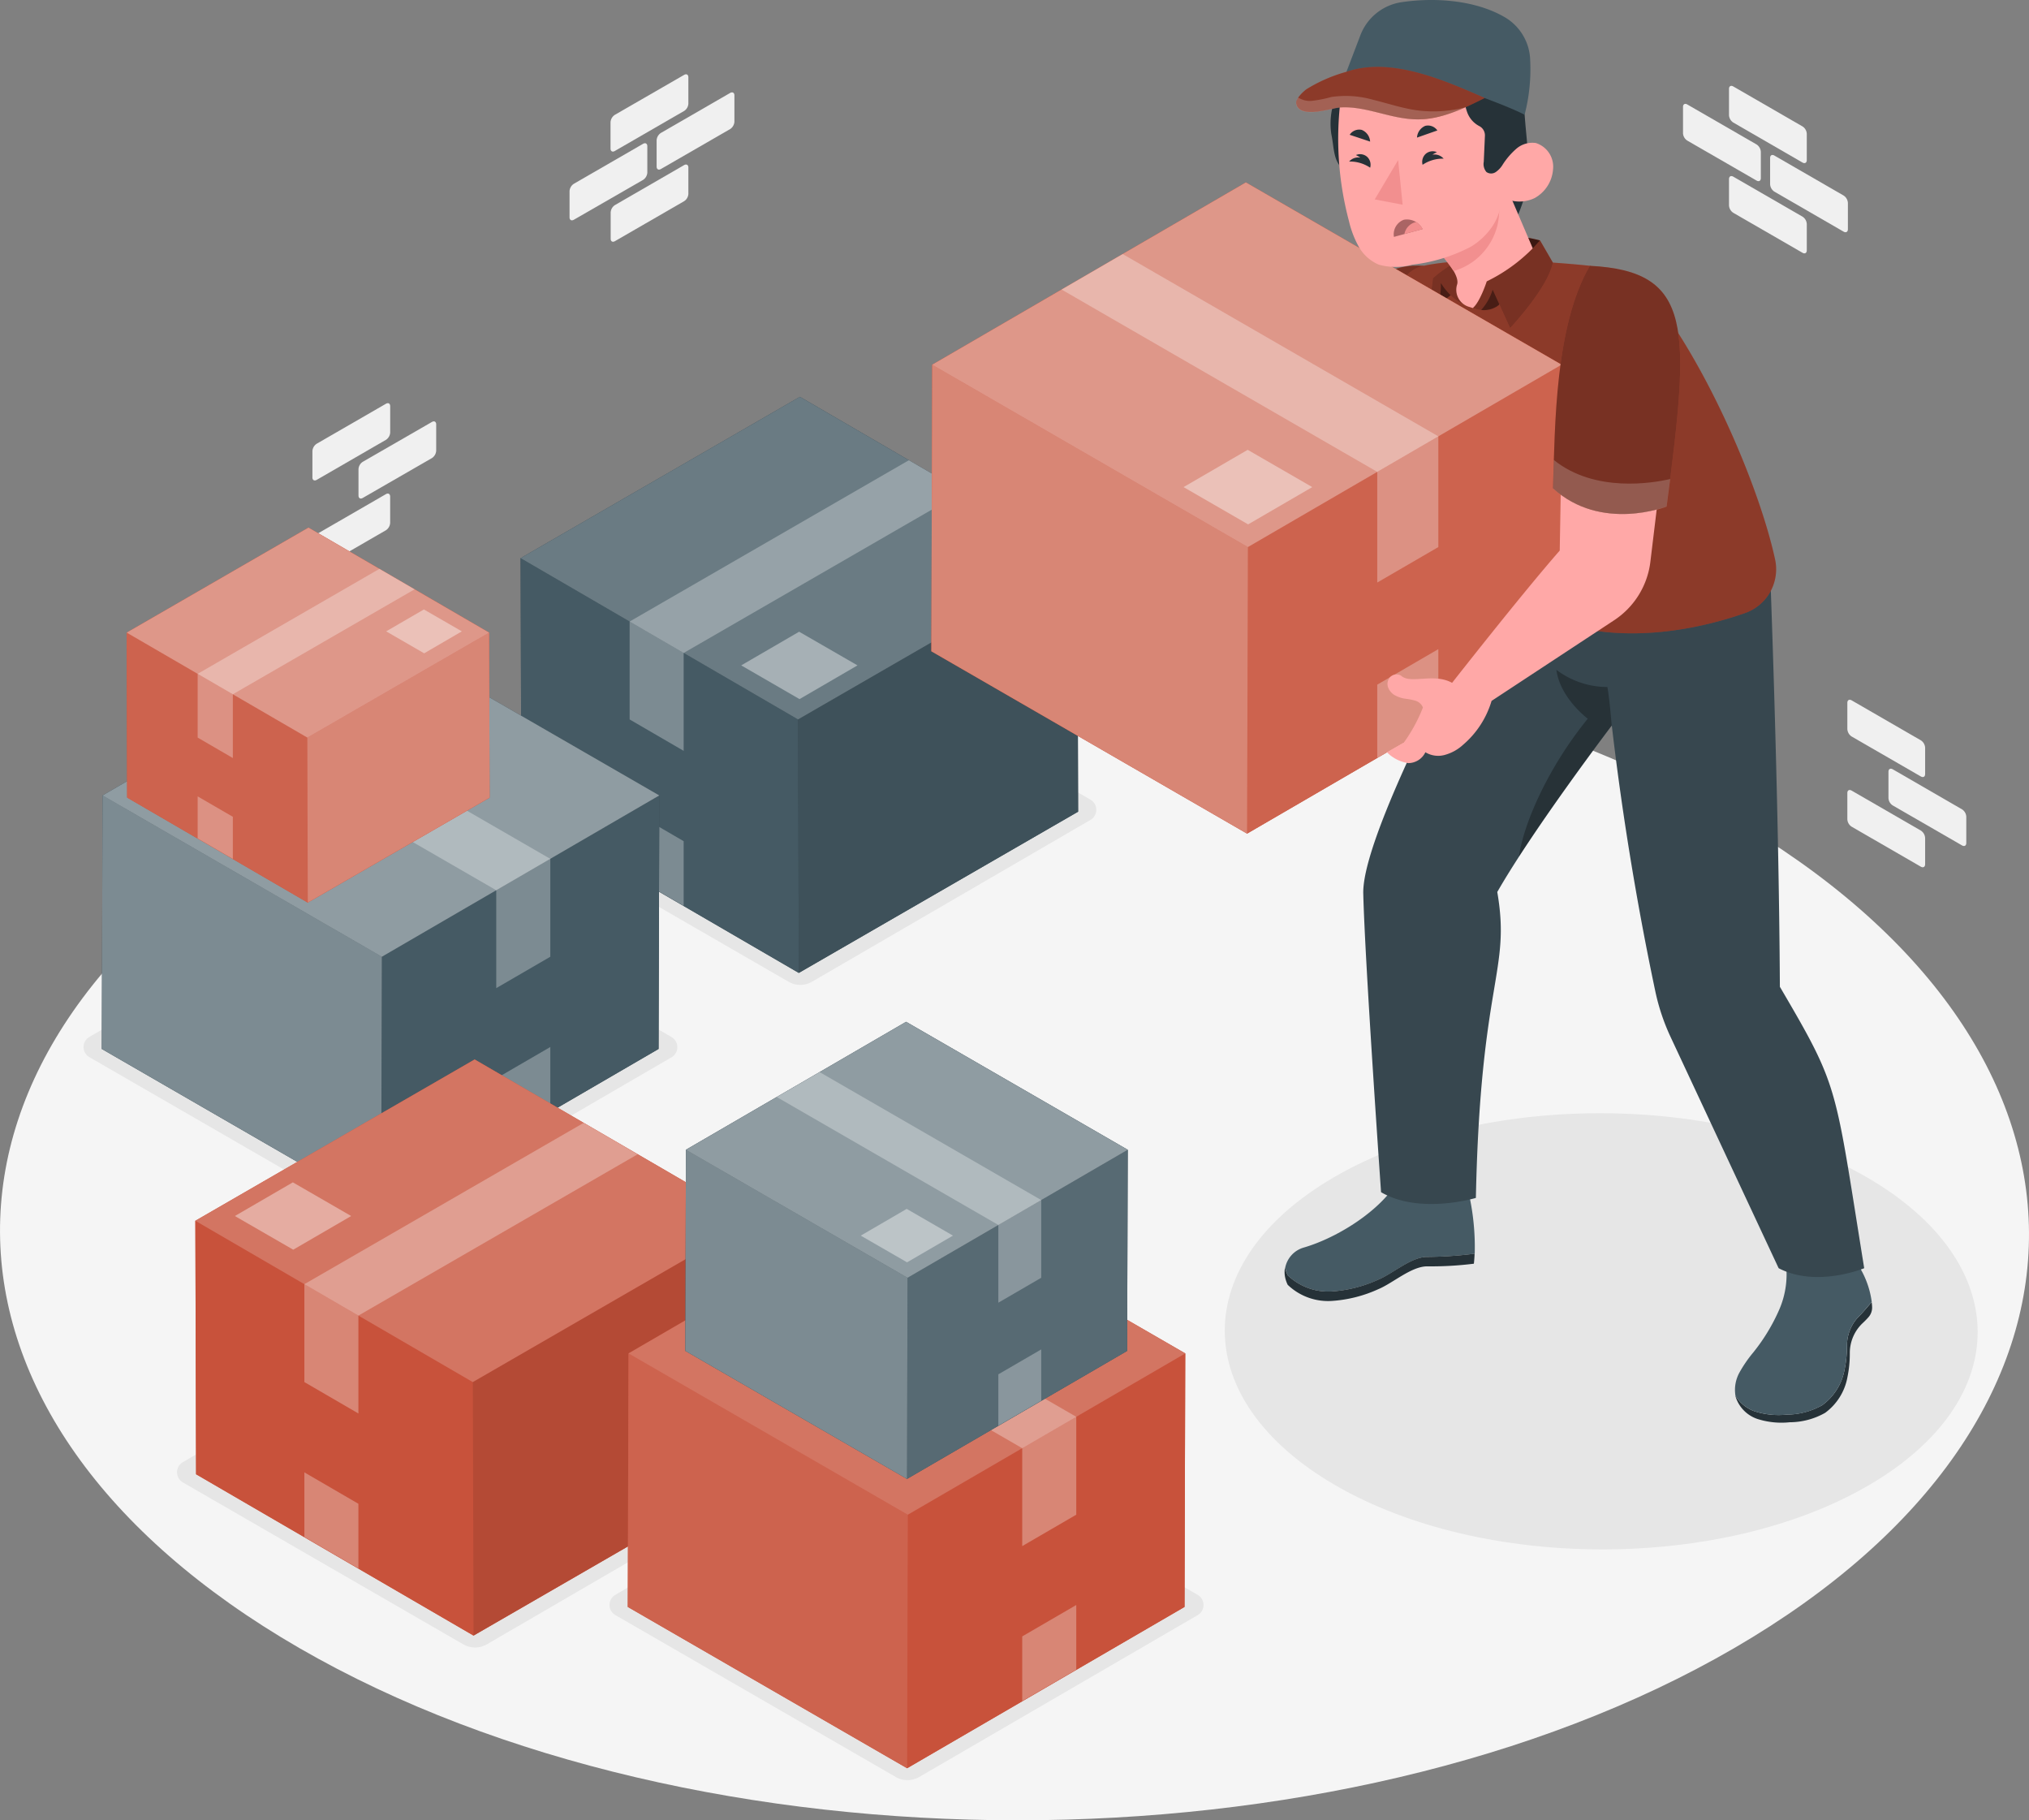 <svg xmlns="http://www.w3.org/2000/svg" width="242.806" height="217.783" viewBox="0 0 242.806 217.783">
  <rect x="0" y="0" width="242.806" height="217.783" fill="#808080" stroke="none"/>
  <g id="Heavy_box-amico" data-name="Heavy box-amico" transform="translate(-12.892 -53.647)">
    <g id="freepik--Floor--inject-45" transform="translate(12.892 130.787)">
      <path id="Path_29304" data-name="Path 29304" d="M219.854,224.908c-47.565-27.464-124.417-27.464-171.68,0s-47,71.983.553,99.447,124.417,27.464,171.69,0S267.414,252.367,219.854,224.908Z" transform="translate(-12.892 -204.31)" fill="#f5f5f5"/>
    </g>
    <g id="freepik--Bricks--inject-45" transform="translate(50.273 62.537)">
      <path id="Path_29305" data-name="Path 29305" d="M94.7,147.932c.282-.164.512-.036.512.292v3.144a1.121,1.121,0,0,1-.512.881l-8.284,4.787c-.282.159-.512.031-.512-.292V153.6a1.131,1.131,0,0,1,.512-.886Z" transform="translate(-85.9 -108.513)" fill="#f0f0f0"/>
      <path id="Path_29306" data-name="Path 29306" d="M94.706,169.053c.282-.164.512-.031.512.292v3.144a1.131,1.131,0,0,1-.512.886l-8.274,4.782c-.282.164-.512.036-.512-.292v-3.144a1.132,1.132,0,0,1,.512-.886Z" transform="translate(-85.91 -118.821)" fill="#f0f0f0"/>
      <path id="Path_29307" data-name="Path 29307" d="M105.466,152.183c.282-.164.512-.031.512.292v3.144a1.132,1.132,0,0,1-.512.886l-8.274,4.767c-.282.164-.512.036-.512-.292v-3.144a1.111,1.111,0,0,1,.512-.886Z" transform="translate(-91.161 -110.588)" fill="#f0f0f0"/>
      <path id="Path_29308" data-name="Path 29308" d="M164.391,71.082c.282-.164.512-.036.512.292v3.144a1.1,1.1,0,0,1-.512.881L156.1,80.186c-.282.164-.512.031-.512-.292V76.75a1.131,1.131,0,0,1,.512-.886Z" transform="translate(-119.908 -71.011)" fill="#f0f0f0"/>
      <path id="Path_29309" data-name="Path 29309" d="M164.406,92.165c.282-.159.512-.031.512.292V95.6a1.111,1.111,0,0,1-.512.886l-8.274,4.777c-.282.164-.512.036-.512-.292V97.828a1.121,1.121,0,0,1,.512-.881Z" transform="translate(-119.923 -81.301)" fill="#f0f0f0"/>
      <path id="Path_29310" data-name="Path 29310" d="M154.8,87.192c.282-.164.512-.036.512.292v3.144a1.121,1.121,0,0,1-.512.881l-8.284,4.767c-.282.159-.512.031-.512-.292V92.86a1.126,1.126,0,0,1,.512-.886Z" transform="translate(-115.229 -78.873)" fill="#f0f0f0"/>
      <path id="Path_29311" data-name="Path 29311" d="M175.156,75.3c.282-.159.512-.031.512.292v3.144a1.132,1.132,0,0,1-.512.886L166.872,84.4c-.282.164-.512.036-.512-.292V80.963a1.121,1.121,0,0,1,.512-.881Z" transform="translate(-125.164 -73.068)" fill="#f0f0f0"/>
      <path id="Path_29312" data-name="Path 29312" d="M417.512,73.782c-.282-.164-.512-.036-.512.292v3.144a1.121,1.121,0,0,0,.512.881l8.284,4.787c.282.159.512.031.512-.3V79.45a1.111,1.111,0,0,0-.512-.886Z" transform="translate(-247.475 -72.329)" fill="#f0f0f0"/>
      <path id="Path_29313" data-name="Path 29313" d="M417.512,94.863c-.282-.164-.512-.031-.512.292V98.3a1.132,1.132,0,0,0,.512.886l8.284,4.782c.282.164.512.031.512-.292v-3.144a1.111,1.111,0,0,0-.512-.886Z" transform="translate(-247.475 -82.616)" fill="#f0f0f0"/>
      <path id="Path_29314" data-name="Path 29314" d="M427.122,89.932c-.282-.164-.512-.036-.512.292v3.144a1.121,1.121,0,0,0,.512.881l8.284,4.787c.282.159.512.031.512-.3V95.6a1.132,1.132,0,0,0-.512-.886Z" transform="translate(-252.165 -80.21)" fill="#f0f0f0"/>
      <path id="Path_29315" data-name="Path 29315" d="M406.762,77.993c-.282-.164-.512-.031-.512.292v3.144a1.111,1.111,0,0,0,.512.886l8.289,4.782c.282.164.512.031.512-.292V83.661a1.131,1.131,0,0,0-.512-.886Z" transform="translate(-242.229 -74.384)" fill="#f0f0f0"/>
      <path id="Path_29316" data-name="Path 29316" d="M445.172,217.235c-.282-.159-.512-.031-.512.3v3.139a1.132,1.132,0,0,0,.512.886l8.284,4.782c.282.164.512.036.512-.292V222.9a1.121,1.121,0,0,0-.512-.881Z" transform="translate(-260.973 -142.335)" fill="#f0f0f0"/>
      <path id="Path_29317" data-name="Path 29317" d="M445.172,238.322c-.282-.164-.512-.036-.512.292v3.144a1.121,1.121,0,0,0,.512.881l8.284,4.787c.282.159.512.031.512-.3V243.99a1.132,1.132,0,0,0-.512-.886Z" transform="translate(-260.973 -152.623)" fill="#f0f0f0"/>
      <path id="Path_29318" data-name="Path 29318" d="M454.782,233.345c-.282-.159-.512-.031-.512.3v3.139a1.111,1.111,0,0,0,.512.886l8.289,4.782c.282.164.512.036.512-.292v-3.144a1.121,1.121,0,0,0-.512-.881Z" transform="translate(-265.663 -150.196)" fill="#f0f0f0"/>
    </g>
    <g id="freepik--Shadows--inject-45" transform="translate(22.893 129.564)">
      <path id="Path_29319" data-name="Path 29319" d="M200.677,221.674,167.125,202.3a2.8,2.8,0,0,0-2.811,0l-33.321,19.364a1.4,1.4,0,0,0,0,2.422l33.552,19.374a2.8,2.8,0,0,0,2.811,0L200.677,224.1a1.4,1.4,0,0,0,0-2.422Z" transform="translate(-80.185 -201.921)" fill="#e6e6e6"/>
      <path id="Path_29320" data-name="Path 29320" d="M102.808,277.174,69.251,257.8a2.8,2.8,0,0,0-2.811,0L33.124,277.143a1.4,1.4,0,0,0,0,2.427l33.552,19.369a2.811,2.811,0,0,0,2.811,0L102.8,279.575a1.4,1.4,0,0,0,.005-2.4Z" transform="translate(-32.425 -229.005)" fill="#e6e6e6"/>
      <path id="Path_29321" data-name="Path 29321" d="M124.658,376.514,91.106,357.14a2.8,2.8,0,0,0-2.811,0L54.974,376.5a1.4,1.4,0,0,0,0,2.427L88.531,398.3a2.8,2.8,0,0,0,2.811,0l33.316-19.364a1.4,1.4,0,0,0,0-2.427Z" transform="translate(-43.088 -277.483)" fill="#e6e6e6"/>
      <path id="Path_29322" data-name="Path 29322" d="M225.738,407.505l-33.557-19.374a2.8,2.8,0,0,0-2.806,0l-33.321,19.364a1.4,1.4,0,0,0,0,2.427l33.552,19.369a2.8,2.8,0,0,0,2.811,0l33.321-19.364a1.4,1.4,0,0,0,0-2.422Z" transform="translate(-92.414 -292.607)" fill="#e6e6e6"/>
      <path id="Path_29323" data-name="Path 29323" d="M375.95,321.423c-17.649-10.194-46.173-10.194-63.709,0s-17.444,26.711.2,36.9,46.178,10.189,63.714,0S393.6,331.612,375.95,321.423Z" transform="translate(-162.585 -256.507)" fill="#e6e6e6"/>
    </g>
    <g id="freepik--Boxes--inject-45" transform="translate(25.077 101.127)">
      <path id="Path_29324" data-name="Path 29324" d="M201.2,165.677l-17.009-9.887-3.154-1.828h0l-13.046-7.583-33.419,19.3.087,30.331,33.2,19.292,33.424-19.292Z" transform="translate(-84.455 -146.38)" fill="#37474f"/>
      <path id="Path_29325" data-name="Path 29325" d="M134.57,165.677l33.419-19.3,33.209,19.3-33.424,19.3Z" transform="translate(-84.455 -146.38)" fill="#455a64"/>
      <path id="Path_29326" data-name="Path 29326" d="M167.774,203.367l.087,30.326-33.2-19.292-.087-30.331Z" transform="translate(-84.455 -164.773)" fill="#455a64"/>
      <path id="Path_29327" data-name="Path 29327" d="M232.844,184.07l.087,30.331-33.424,19.292-.087-30.326Z" transform="translate(-116.102 -164.773)" fill="#455a64"/>
      <path id="Path_29328" data-name="Path 29328" d="M134.57,165.677l33.419-19.3,33.209,19.3-33.424,19.3Z" transform="translate(-84.455 -146.38)" fill="#fff" opacity="0.2"/>
      <path id="Path_29329" data-name="Path 29329" d="M232.844,184.07l.087,30.331-33.424,19.292-.087-30.326Z" transform="translate(-116.102 -164.773)" opacity="0.1"/>
      <path id="Path_29330" data-name="Path 29330" d="M193.469,161.19l6.467,3.758-33.419,19.3-6.467-3.758Z" transform="translate(-96.889 -153.607)" fill="#fff" opacity="0.3"/>
      <path id="Path_29331" data-name="Path 29331" d="M160.05,210.595l6.467,3.758V202.638l-6.467-3.758Z" transform="translate(-96.889 -172)" fill="#fff" opacity="0.3"/>
      <path id="Path_29332" data-name="Path 29332" d="M160.05,250.6l6.467,3.758v-7.736l-6.467-3.758Z" transform="translate(-96.889 -193.462)" fill="#fff" opacity="0.3"/>
      <path id="Path_29333" data-name="Path 29333" d="M200.046,205.289l-6.984-4.029-6.933,4.029,6.979,4.035Z" transform="translate(-109.616 -173.161)" fill="#fff" opacity="0.4"/>
      <path id="Path_29334" data-name="Path 29334" d="M69.981,201.84l-13.046,7.578h0l-1.418.824-18.739,10.89-.087,30.331,33.424,19.3,33.2-19.3.087-30.331Z" transform="translate(-36.69 -173.444)" fill="#37474f"/>
      <path id="Path_29335" data-name="Path 29335" d="M103.487,221.132,70.063,201.84l-33.2,19.292,33.424,19.3Z" transform="translate(-36.773 -173.444)" fill="#455a64"/>
      <path id="Path_29336" data-name="Path 29336" d="M102.057,258.817l-.087,30.331,33.2-19.3.087-30.331Z" transform="translate(-68.546 -191.832)" fill="#455a64"/>
      <path id="Path_29337" data-name="Path 29337" d="M36.777,239.52l-.087,30.331,33.424,19.3.087-30.331Z" transform="translate(-36.69 -191.832)" fill="#455a64"/>
      <path id="Path_29338" data-name="Path 29338" d="M103.487,221.132,70.063,201.84l-33.2,19.292,33.424,19.3Z" transform="translate(-36.773 -173.444)" fill="#fff" opacity="0.4"/>
      <path id="Path_29339" data-name="Path 29339" d="M36.777,239.52l-.087,30.331,33.424,19.3.087-30.331Z" transform="translate(-36.69 -191.832)" fill="#fff" opacity="0.3"/>
      <path id="Path_29340" data-name="Path 29340" d="M70.067,216.64,63.6,220.4l33.424,19.3,6.467-3.758Z" transform="translate(-49.822 -180.667)" fill="#fff" opacity="0.3"/>
      <path id="Path_29341" data-name="Path 29341" d="M135.347,266.045,128.88,269.8V258.088l6.467-3.758Z" transform="translate(-81.678 -199.059)" fill="#fff" opacity="0.3"/>
      <path id="Path_29342" data-name="Path 29342" d="M135.347,306.046,128.88,309.8v-7.736l6.467-3.758Z" transform="translate(-81.678 -220.521)" fill="#fff" opacity="0.3"/>
      <path id="Path_29343" data-name="Path 29343" d="M85.872,189.495l-10.04-5.837-3.082-1.792h0l-8.494-4.936L42.5,189.495l.056,19.738L64.173,221.8l21.755-12.559Z" transform="translate(-39.525 -161.288)" fill="#c8523b"/>
      <path id="Path_29344" data-name="Path 29344" d="M42.5,189.495,64.255,176.93l21.617,12.565L64.117,202.054Z" transform="translate(-39.525 -161.288)" fill="#c8523b"/>
      <path id="Path_29345" data-name="Path 29345" d="M64.117,214.029l.056,19.743L42.556,221.208,42.5,201.47Z" transform="translate(-39.525 -173.264)" fill="#c8523b"/>
      <path id="Path_29346" data-name="Path 29346" d="M106.475,201.47l.056,19.743L84.776,233.772l-.056-19.743Z" transform="translate(-60.128 -173.264)" fill="#c8523b"/>
      <path id="Path_29347" data-name="Path 29347" d="M42.5,189.495,64.255,176.93l21.617,12.565L64.117,202.054Z" transform="translate(-39.525 -161.288)" fill="#fff" opacity="0.4"/>
      <path id="Path_29348" data-name="Path 29348" d="M64.117,214.029l.056,19.743L42.556,221.208,42.5,201.47Z" transform="translate(-39.525 -173.264)" fill="#fff" opacity="0.1"/>
      <path id="Path_29349" data-name="Path 29349" d="M106.475,201.47l.056,19.743L84.776,233.772l-.056-19.743Z" transform="translate(-60.128 -173.264)" fill="#fff" opacity="0.3"/>
      <path id="Path_29350" data-name="Path 29350" d="M80.845,186.57l4.209,2.447L63.3,201.577l-4.209-2.447Z" transform="translate(-47.621 -165.993)" fill="#fff" opacity="0.3"/>
      <path id="Path_29351" data-name="Path 29351" d="M59.09,218.729l4.209,2.447v-7.629L59.09,211.1Z" transform="translate(-47.621 -177.963)" fill="#fff" opacity="0.3"/>
      <path id="Path_29352" data-name="Path 29352" d="M59.09,244.773,63.3,247.22v-5.038L59.09,239.74Z" transform="translate(-47.621 -191.939)" fill="#fff" opacity="0.3"/>
      <path id="Path_29353" data-name="Path 29353" d="M112.2,198.681l-4.541-2.621-4.516,2.621,4.547,2.627Z" transform="translate(-69.117 -170.624)" fill="#fff" opacity="0.4"/>
      <path id="Path_29354" data-name="Path 29354" d="M125.177,320.517l-17.372-10.1L105.02,308.8h-.005L91.974,301.22l-33.424,19.3.087,30.326,33.2,19.3,33.424-19.3Z" transform="translate(-47.358 -221.941)" fill="#c8523b"/>
      <path id="Path_29355" data-name="Path 29355" d="M58.55,320.517l33.424-19.3,33.2,19.3-33.424,19.3Z" transform="translate(-47.358 -221.941)" fill="#c8523b"/>
      <path id="Path_29356" data-name="Path 29356" d="M91.754,358.207l.087,30.326-33.2-19.3L58.55,338.91Z" transform="translate(-47.358 -240.334)" fill="#c8523b"/>
      <path id="Path_29357" data-name="Path 29357" d="M156.824,338.91l.087,30.326-33.424,19.3-.087-30.326Z" transform="translate(-79.004 -240.334)" fill="#c8523b"/>
      <path id="Path_29358" data-name="Path 29358" d="M58.55,320.517l33.424-19.3,33.2,19.3-33.424,19.3Z" transform="translate(-47.358 -221.941)" fill="#fff" opacity="0.2"/>
      <path id="Path_29359" data-name="Path 29359" d="M156.824,338.91l.087,30.326-33.424,19.3-.087-30.326Z" transform="translate(-79.004 -240.334)" opacity="0.1"/>
      <path id="Path_29360" data-name="Path 29360" d="M117.454,316.03l6.461,3.758L90.5,339.086l-6.467-3.758Z" transform="translate(-59.792 -229.168)" fill="#fff" opacity="0.3"/>
      <path id="Path_29361" data-name="Path 29361" d="M84.03,365.435l6.467,3.758V357.478L84.03,353.72Z" transform="translate(-59.792 -247.561)" fill="#fff" opacity="0.3"/>
      <path id="Path_29362" data-name="Path 29362" d="M84.03,405.436l6.467,3.758v-7.736L84.03,397.7Z" transform="translate(-59.792 -269.023)" fill="#fff" opacity="0.3"/>
      <path id="Path_29363" data-name="Path 29363" d="M81.706,333.959l-6.979-4.029-6.938,4.029,6.984,4.029Z" transform="translate(-51.867 -235.952)" fill="#fff" opacity="0.4"/>
      <path id="Path_29364" data-name="Path 29364" d="M192.916,332.22,179.87,339.8h0l-2.79,1.623-17.372,10.092-.087,30.331,33.424,19.3,33.2-19.3.087-30.331Z" transform="translate(-96.679 -237.069)" fill="#c8523b"/>
      <path id="Path_29365" data-name="Path 29365" d="M226.417,351.512,193,332.22,159.79,351.512l33.424,19.3Z" transform="translate(-96.762 -237.069)" fill="#c8523b"/>
      <path id="Path_29366" data-name="Path 29366" d="M224.987,389.2l-.087,30.331,33.2-19.3.087-30.331Z" transform="translate(-128.536 -255.457)" fill="#c8523b"/>
      <path id="Path_29367" data-name="Path 29367" d="M159.707,369.9l-.087,30.331,33.424,19.3.087-30.331Z" transform="translate(-96.679 -255.457)" fill="#c8523b"/>
      <path id="Path_29368" data-name="Path 29368" d="M226.417,351.512,193,332.22,159.79,351.512l33.424,19.3Z" transform="translate(-96.762 -237.069)" fill="#fff" opacity="0.2"/>
      <path id="Path_29369" data-name="Path 29369" d="M159.707,369.9l-.087,30.331,33.424,19.3.087-30.331Z" transform="translate(-96.679 -255.457)" fill="#fff" opacity="0.1"/>
      <path id="Path_29370" data-name="Path 29370" d="M193.007,347.02l-6.467,3.758,33.419,19.3,6.467-3.758Z" transform="translate(-109.816 -244.291)" fill="#fff" opacity="0.3"/>
      <path id="Path_29371" data-name="Path 29371" d="M258.277,396.425l-6.467,3.758V388.468l6.467-3.758Z" transform="translate(-141.668 -262.684)" fill="#fff" opacity="0.3"/>
      <path id="Path_29372" data-name="Path 29372" d="M258.277,436.432l-6.467,3.753v-7.736l6.467-3.758Z" transform="translate(-141.668 -284.146)" fill="#fff" opacity="0.3"/>
      <path id="Path_29373" data-name="Path 29373" d="M199.494,292.42l-10.348,6.016h0l-3.159,1.833-12.841,7.46-.067,24.064L199.6,347.107l26.343-15.314.072-24.064Z" transform="translate(-103.248 -217.647)" fill="#37474f"/>
      <path id="Path_29374" data-name="Path 29374" d="M226.08,307.729,199.558,292.42,173.21,307.729l26.522,15.314Z" transform="translate(-103.311 -217.647)" fill="#455a64"/>
      <path id="Path_29375" data-name="Path 29375" d="M224.947,337.634,224.88,361.7l26.343-15.314.072-24.064Z" transform="translate(-128.526 -232.238)" fill="#455a64"/>
      <path id="Path_29376" data-name="Path 29376" d="M173.147,322.32l-.067,24.064L199.6,361.7l.067-24.064Z" transform="translate(-103.248 -232.238)" fill="#455a64"/>
      <path id="Path_29377" data-name="Path 29377" d="M226.08,307.729,199.558,292.42,173.21,307.729l26.522,15.314Z" transform="translate(-103.311 -217.647)" fill="#fff" opacity="0.4"/>
      <path id="Path_29378" data-name="Path 29378" d="M224.947,337.634,224.88,361.7l26.343-15.314.072-24.064Z" transform="translate(-128.526 -232.238)" fill="#fff" opacity="0.1"/>
      <path id="Path_29379" data-name="Path 29379" d="M173.147,322.32l-.067,24.064L199.6,361.7l.067-24.064Z" transform="translate(-103.248 -232.238)" fill="#fff" opacity="0.3"/>
      <path id="Path_29380" data-name="Path 29380" d="M199.565,304.17l-5.135,2.98,26.522,15.309,5.13-2.98Z" transform="translate(-113.666 -223.381)" fill="#fff" opacity="0.3"/>
      <path id="Path_29381" data-name="Path 29381" d="M251.36,343.368l-5.13,2.98v-9.3l5.13-2.98Z" transform="translate(-138.945 -237.972)" fill="#fff" opacity="0.3"/>
      <path id="Path_29382" data-name="Path 29382" d="M251.36,375.109l-5.13,2.98V371.95l5.13-2.98Z" transform="translate(-138.945 -255.003)" fill="#fff" opacity="0.3"/>
      <path id="Path_29383" data-name="Path 29383" d="M225.1,339.33l-5.535-3.2-5.5,3.2,5.54,3.195Z" transform="translate(-123.246 -238.977)" fill="#fff" opacity="0.4"/>
    </g>
    <g id="freepik--Character--inject-45" transform="translate(116.793 53.647)">
      <path id="Path_29384" data-name="Path 29384" d="M313.582,341.715a7,7,0,0,0,5.253,1.93,15.872,15.872,0,0,0,5.571-1.4c1.777-.727,4-2.775,5.924-2.734a46.6,46.6,0,0,0,5.632-.384,29.133,29.133,0,0,0-.8-7.608l-8.965-.236c-2.422,3.313-7.127,6.072-10.691,7.107a3.144,3.144,0,0,0-2.212,2.36.189.189,0,0,1,0,.056A3.8,3.8,0,0,0,313.582,341.715Z" transform="translate(-263.386 -189.131)" fill="#455a64"/>
      <path id="Path_29385" data-name="Path 29385" d="M330.236,346.984c-1.92-.041-4.147,2.007-5.924,2.734a15.872,15.872,0,0,1-5.555,1.4,7,7,0,0,1-5.253-1.93,3.808,3.808,0,0,1-.312-.911.187.187,0,0,0,0-.056,2.929,2.929,0,0,0,0,1.193,3.8,3.8,0,0,0,.312.911,6.984,6.984,0,0,0,5.253,1.93,15.873,15.873,0,0,0,5.571-1.4c1.777-.732,4-2.775,5.924-2.739a41.332,41.332,0,0,0,5.53-.317c.046-.4.072-.8.087-1.2A46.6,46.6,0,0,1,330.236,346.984Z" transform="translate(-263.308 -196.607)" fill="#263238"/>
      <path id="Path_29386" data-name="Path 29386" d="M431.858,363.076a14.338,14.338,0,0,1-.292,2.918,6.764,6.764,0,0,1-2.668,4.25,8.738,8.738,0,0,1-4.239,1.126,9.42,9.42,0,0,1-3.876-.4,4.429,4.429,0,0,1-2.273-1.853v.051a4.1,4.1,0,0,0,2.611,2.719,9.442,9.442,0,0,0,3.881.4,8.655,8.655,0,0,0,4.239-1.126,6.784,6.784,0,0,0,2.668-4.26,13.93,13.93,0,0,0,.287-2.918,4.91,4.91,0,0,1,1.567-3.584,9.749,9.749,0,0,0,.681-.7,1.736,1.736,0,0,0,.415-1.275,3.76,3.76,0,0,0-.051-.512c-.353.41-1.188,1.393-1.4,1.592a4.936,4.936,0,0,0-1.551,3.574Z" transform="translate(-314.733 -202.126)" fill="#263238"/>
      <path id="Path_29387" data-name="Path 29387" d="M424.44,348.13a10.624,10.624,0,0,1-.748,5.914,22.573,22.573,0,0,1-3.133,5.151,15.443,15.443,0,0,0-1.638,2.391,4.3,4.3,0,0,0-.466,2.76,4.429,4.429,0,0,0,2.273,1.853,9.421,9.421,0,0,0,3.876.4,8.572,8.572,0,0,0,4.239-1.126,6.763,6.763,0,0,0,2.668-4.255,14.336,14.336,0,0,0,.292-2.918,4.936,4.936,0,0,1,1.562-3.584c.21-.2,1.024-1.183,1.4-1.592a10.819,10.819,0,0,0-1.444-4.132Z" transform="translate(-314.677 -197.353)" fill="#455a64"/>
      <path id="Path_29388" data-name="Path 29388" d="M349.131,184.66s-17.813,31.539-17.613,39.824,2.13,35.733,2.13,35.733c4.639,2.709,11.346.686,11.346.686.543-26.112,4.214-27.034,2.56-36.6,4.4-7.68,13.706-19.922,13.706-19.922,1.7,14.643,4.1,26.568,5.217,31.852a25.291,25.291,0,0,0,1.848,5.478l12.9,27.6c4.536,2.371,10.24,0,10.24,0-3.584-22.16-2.913-21.432-10.092-33.669-.123-23.081-1.2-50.56-1.2-50.56Z" transform="translate(-272.28 -117.581)" fill="#37474f"/>
      <path id="Path_29389" data-name="Path 29389" d="M372.385,210.17c.435,3.374,3.753,5.847,3.753,5.847-4.751,5.842-7.675,12.534-8.238,16.5,4.7-7.26,11.1-15.683,11.1-15.683-.246-3.18-.512-4.608-.512-4.608A10.135,10.135,0,0,1,372.385,210.17Z" transform="translate(-290.035 -130.03)" opacity="0.3"/>
      <path id="Path_29390" data-name="Path 29390" d="M328.5,115.74c-4.833-.276-6.1,2.248-9.15,5.094s-8.8,8.376-8.8,8.376a11.484,11.484,0,0,0,6.374,9.006l10.639-7.849Z" transform="translate(-262.049 -83.938)" fill="#c8523b"/>
      <path id="Path_29391" data-name="Path 29391" d="M328.5,115.74c-4.833-.276-6.1,2.248-9.15,5.094s-8.8,8.376-8.8,8.376a11.484,11.484,0,0,0,6.374,9.006l10.639-7.849Z" transform="translate(-262.049 -83.938)" opacity="0.4"/>
      <path id="Path_29392" data-name="Path 29392" d="M380.315,156.694c-6.359,2.217-18.908,5.007-29.266-2.36a3.656,3.656,0,0,1-1.377-4.04c.415-1.352.512-1.4-.983-7.475-1.459-5.939-10.342-15.053-10.66-18.212s.108-8.638,3.835-9.467c6.912-1.464,19.907,0,19.907,0l6.851,2.842c7.2,8.827,13.491,23.829,15.319,32.307A5.55,5.55,0,0,1,380.315,156.694Z" transform="translate(-275.417 -83.338)" fill="#c8523b"/>
      <path id="Path_29393" data-name="Path 29393" d="M380.315,156.694c-6.359,2.217-18.908,5.007-29.266-2.36a3.656,3.656,0,0,1-1.377-4.04c.415-1.352.512-1.4-.983-7.475-1.459-5.939-10.342-15.053-10.66-18.212s.108-8.638,3.835-9.467c6.912-1.464,19.907,0,19.907,0l6.851,2.842c7.2,8.827,13.491,23.829,15.319,32.307A5.55,5.55,0,0,1,380.315,156.694Z" transform="translate(-275.417 -83.338)" opacity="0.3"/>
      <path id="Path_29394" data-name="Path 29394" d="M325.588,80.253c-1.469-1.055-1.275-2.652-1.649-4.419a8.535,8.535,0,0,1,1.111-5.591c1.024-5.473,20.409-4.823,20.583-.809.876-.394,1.4,3.487,1.469,4.444.271,3.666.886,6.712-.266,10.179-.6,1.792-1.459,3.692-3.159,4.521Z" transform="translate(-268.526 -59.812)" fill="#263238"/>
      <path id="Path_29395" data-name="Path 29395" d="M369.136,109.283a17.833,17.833,0,0,0-3.886-.573l2.319,3.61Z" transform="translate(-288.742 -80.518)" fill="#c8523b"/>
      <path id="Path_29396" data-name="Path 29396" d="M369.136,109.283a17.833,17.833,0,0,0-3.886-.573l2.319,3.61Z" transform="translate(-288.742 -80.518)" opacity="0.7"/>
      <path id="Path_29397" data-name="Path 29397" d="M351.322,113.42a14.894,14.894,0,0,0-4.347,2.683,14,14,0,0,1-.845,3.789,11.909,11.909,0,0,0,2.954-1.761,4.711,4.711,0,0,0,2.2,1.275,24.989,24.989,0,0,0,.389-2.965A9.006,9.006,0,0,0,351.322,113.42Z" transform="translate(-279.411 -82.816)" fill="#c8523b"/>
      <path id="Path_29398" data-name="Path 29398" d="M351.322,113.42a14.894,14.894,0,0,0-4.347,2.683,14,14,0,0,1-.845,3.789,11.909,11.909,0,0,0,2.954-1.761,4.711,4.711,0,0,0,2.2,1.275,24.989,24.989,0,0,0,.389-2.965A9.006,9.006,0,0,0,351.322,113.42Z" transform="translate(-279.411 -82.816)" opacity="0.4"/>
      <path id="Path_29399" data-name="Path 29399" d="M349,122.269a11.29,11.29,0,0,0,1.51-1.024,8.308,8.308,0,0,1-1.183-1.475A6.765,6.765,0,0,1,349,122.269Z" transform="translate(-280.812 -85.915)" opacity="0.4"/>
      <path id="Path_29400" data-name="Path 29400" d="M345.32,102.52s4.634,4.142,4.173,5.868a2.124,2.124,0,0,0,1.536,2.734c2.468.963,6.2-1.413,7.721-3.533a2.463,2.463,0,0,0,.681-1.408l-4.3-10.051Z" transform="translate(-279.016 -74.379)" fill="#ffa8a7"/>
      <path id="Path_29401" data-name="Path 29401" d="M354.316,101.878a10.369,10.369,0,0,0-.067-4.608l-8.929,5.821a22.975,22.975,0,0,1,3.743,4.27,7.562,7.562,0,0,0,2.314-1.116A7.649,7.649,0,0,0,354.316,101.878Z" transform="translate(-279.016 -74.935)" fill="#f28f8f"/>
      <path id="Path_29402" data-name="Path 29402" d="M357.12,117.92c.87-.7,1.674-3.19,1.674-3.19a19.876,19.876,0,0,0,6.375-4.9l1.536,2.652c-.609,3.072-5.12,7.839-5.12,7.839l-1.28-2.811a3.241,3.241,0,0,1-3.185.41Z" transform="translate(-284.775 -81.064)" fill="#c8523b"/>
      <path id="Path_29403" data-name="Path 29403" d="M357.12,117.92c.87-.7,1.674-3.19,1.674-3.19a19.876,19.876,0,0,0,6.375-4.9l1.536,2.652c-.609,3.072-5.12,7.839-5.12,7.839l-1.28-2.811a3.241,3.241,0,0,1-3.185.41Z" transform="translate(-284.775 -81.064)" opacity="0.4"/>
      <path id="Path_29404" data-name="Path 29404" d="M359.08,123.772a2.857,2.857,0,0,0,2.186-.64l-.814-1.782A6.451,6.451,0,0,1,359.08,123.772Z" transform="translate(-285.731 -86.686)" opacity="0.4"/>
      <path id="Path_29405" data-name="Path 29405" d="M268.212,96.27l-14.746,8.571h0l-2.345,1.362-20.444,11.879-.1,34.284,37.781,21.817L305.9,152.365l.1-34.284Z" transform="translate(-223.024 -74.447)" fill="#c8523b"/>
      <path id="Path_29406" data-name="Path 29406" d="M306.086,118.081,268.305,96.27,230.77,118.081,268.551,139.9Z" transform="translate(-223.116 -74.447)" fill="#c8523b"/>
      <path id="Path_29407" data-name="Path 29407" d="M304.467,160.687l-.1,34.284,37.535-21.817.1-34.284Z" transform="translate(-259.033 -95.235)" fill="#c8523b"/>
      <path id="Path_29408" data-name="Path 29408" d="M230.677,138.87l-.1,34.284,37.781,21.817.1-34.284Z" transform="translate(-223.024 -95.235)" fill="#c8523b"/>
      <path id="Path_29409" data-name="Path 29409" d="M306.086,118.081,268.305,96.27,230.77,118.081,268.551,139.9Z" transform="translate(-223.116 -74.447)" fill="#fff" opacity="0.4"/>
      <path id="Path_29410" data-name="Path 29410" d="M304.467,160.687l-.1,34.284,37.535-21.817.1-34.284Z" transform="translate(-259.033 -95.235)" fill="#fff" opacity="0.1"/>
      <path id="Path_29411" data-name="Path 29411" d="M230.677,138.87l-.1,34.284,37.781,21.817.1-34.284Z" transform="translate(-223.024 -95.235)" fill="#fff" opacity="0.3"/>
      <path id="Path_29412" data-name="Path 29412" d="M268.311,113.01,261,117.255l37.781,21.817,7.311-4.25Z" transform="translate(-237.868 -82.616)" fill="#fff" opacity="0.3"/>
      <path id="Path_29413" data-name="Path 29413" d="M342.1,168.856,334.79,173.1V159.86l7.311-4.25Z" transform="translate(-273.878 -103.405)" fill="#fff" opacity="0.3"/>
      <path id="Path_29414" data-name="Path 29414" d="M342.1,214.1l-7.311,4.25V209.58l7.311-4.25Z" transform="translate(-273.878 -127.668)" fill="#fff" opacity="0.3"/>
      <path id="Path_29415" data-name="Path 29415" d="M304.921,163.22l-7.726-4.46-7.675,4.46,7.726,4.46Z" transform="translate(-251.786 -104.942)" fill="#fff" opacity="0.4"/>
      <path id="Path_29416" data-name="Path 29416" d="M357.914,161.13l-.189,10.839c-4.608,5.263-12.882,15.826-12.882,15.826-2.2-1.224-4.956.189-6.083-.845a1.075,1.075,0,0,0-1.311.138,1.213,1.213,0,0,0-.271,1.229,1.818,1.818,0,0,0,.85.983,3.707,3.707,0,0,0,1.26.4,6.656,6.656,0,0,1,1.193.241,1.413,1.413,0,0,1,.875.8,19.082,19.082,0,0,1-2.268,4.178l-2.048,1.173a4.492,4.492,0,0,0,2.56,1.306,2.284,2.284,0,0,0,2.048-1.3,2.945,2.945,0,0,0,2.447.282,5.243,5.243,0,0,0,2.048-1.162,11.029,11.029,0,0,0,3.425-5.263L364.2,180.33a9.774,9.774,0,0,0,4.367-6.979l1.224-10.127Z" transform="translate(-274.976 -106.098)" fill="#ffa8a7"/>
      <path id="Path_29417" data-name="Path 29417" d="M380.273,115.76c-4.168,7.117-4.168,19.072-4.413,26.624,5.8,5.274,13.6,2.166,13.6,2.166C392.249,123.2,392.72,116.395,380.273,115.76Z" transform="translate(-293.92 -83.958)" fill="#c8523b"/>
      <path id="Path_29418" data-name="Path 29418" d="M380.273,115.76c-4.168,7.117-4.168,19.072-4.413,26.624,5.8,5.274,13.6,2.166,13.6,2.166C392.249,123.2,392.72,116.395,380.273,115.76Z" transform="translate(-293.92 -83.958)" opacity="0.4"/>
      <path id="Path_29419" data-name="Path 29419" d="M375.962,161.13c-.036,1.2-.067,2.355-.1,3.415,5.8,5.274,13.6,2.166,13.6,2.166.148-1.147.292-2.237.425-3.3C387.861,163.879,380.878,165.1,375.962,161.13Z" transform="translate(-293.92 -106.098)" fill="#fff" opacity="0.2"/>
      <path id="Path_29420" data-name="Path 29420" d="M325.988,75.617a38.3,38.3,0,0,0,.963,14.848,11.776,11.776,0,0,0,1.178,3.072,4.951,4.951,0,0,0,2.412,2.14,7.583,7.583,0,0,0,3.988,0,20.089,20.089,0,0,0,7.02-2.156c2.1-1.275,3.779-3.584,3.584-6.031a4.214,4.214,0,0,0,4.029.22,4.28,4.28,0,0,0,2.207-3.415,2.971,2.971,0,0,0-2.048-3.174,2.939,2.939,0,0,0-2.345.686,8.762,8.762,0,0,0-1.638,1.91,2.878,2.878,0,0,1-.814.87.983.983,0,0,1-1.126,0,1.48,1.48,0,0,1-.317-1.229l.138-3.108a1.239,1.239,0,0,0-.686-1.162,3.036,3.036,0,0,1-1.413-1.587,6.435,6.435,0,0,1-.389-1.869.768.768,0,0,0-1.07-.691A22.713,22.713,0,0,1,325.988,75.617Z" transform="translate(-269.423 -64.008)" fill="#ffa8a7"/>
      <path id="Path_29421" data-name="Path 29421" d="M337,91.05l-2.8,4.71,3.338.63Z" transform="translate(-273.59 -71.9)" fill="#f28f8f"/>
      <path id="Path_29422" data-name="Path 29422" d="M338.681,107.016l3.425-.932a2.094,2.094,0,0,0-2.243-1.116A1.856,1.856,0,0,0,338.681,107.016Z" transform="translate(-275.772 -78.675)" fill="#f28f8f"/>
      <path id="Path_29423" data-name="Path 29423" d="M338.681,107.016l3.425-.932a2.094,2.094,0,0,0-2.243-1.116A1.856,1.856,0,0,0,338.681,107.016Z" transform="translate(-275.772 -78.675)" opacity="0.3"/>
      <path id="Path_29424" data-name="Path 29424" d="M330.787,85.365l-2.447-.814a1.367,1.367,0,0,1,1.449-.584,1.618,1.618,0,0,1,1,1.4Z" transform="translate(-270.73 -68.426)" fill="#263238"/>
      <path id="Path_29425" data-name="Path 29425" d="M344.08,84.424l2.437-.855a1.367,1.367,0,0,0-1.454-.548A1.623,1.623,0,0,0,344.08,84.424Z" transform="translate(-278.411 -67.962)" fill="#263238"/>
      <path id="Path_29426" data-name="Path 29426" d="M342.533,105.53a1.8,1.8,0,0,0-1.4,1.434l2.176-.589A1.833,1.833,0,0,0,342.533,105.53Z" transform="translate(-276.971 -78.966)" fill="#f28f8f"/>
      <path id="Path_29427" data-name="Path 29427" d="M346.5,89.408a4.354,4.354,0,0,1,.548-.307,1.265,1.265,0,0,0-1.331.2,1.3,1.3,0,0,0-.379,1.311,4.311,4.311,0,0,1,2.519-.732,1.454,1.454,0,0,0-1.357-.476Z" transform="translate(-279 -70.897)" fill="#263238"/>
      <path id="Path_29428" data-name="Path 29428" d="M329.572,90.088a4.316,4.316,0,0,0-.543-.307,1.265,1.265,0,0,1,1.331.2,1.29,1.29,0,0,1,.374,1.311,4.337,4.337,0,0,0-2.514-.737A1.459,1.459,0,0,1,329.572,90.088Z" transform="translate(-270.672 -71.229)" fill="#263238"/>
      <path id="Path_29429" data-name="Path 29429" d="M327.57,62.266l1.669-4.378a6.257,6.257,0,0,1,4.89-3.973c4.178-.625,9.037-.215,12.5,1.853a6.144,6.144,0,0,1,2.939,5.12,21.5,21.5,0,0,1-.671,6.487c-1.613-.84-4.772-1.992-4.772-1.992Z" transform="translate(-270.354 -53.647)" fill="#455a64"/>
      <path id="Path_29430" data-name="Path 29430" d="M338.4,73c-2.56,1.29-5.279,2.606-8.161,2.56-3.169-.031-6.205-1.7-9.359-1.408-.763.072-4.68,1.408-5.038-.476-.113-.62,1-1.567,1.229-1.725a18.364,18.364,0,0,1,4.772-2.079C327.091,68.069,333.327,70.772,338.4,73Z" transform="translate(-264.627 -61.278)" fill="#c8523b"/>
      <path id="Path_29431" data-name="Path 29431" d="M338.4,73c-2.56,1.29-5.279,2.606-8.161,2.56-3.169-.031-6.205-1.7-9.359-1.408-.763.072-4.68,1.408-5.038-.476-.113-.62,1-1.567,1.229-1.725a18.364,18.364,0,0,1,4.772-2.079C327.091,68.069,333.327,70.772,338.4,73Z" transform="translate(-264.627 -61.278)" opacity="0.3"/>
      <path id="Path_29432" data-name="Path 29432" d="M329.987,77.743c-1.669-.266-3.282-.809-4.926-1.208a11.95,11.95,0,0,0-5.028-.343,14.719,14.719,0,0,1-2.427.471,2.642,2.642,0,0,1-1.536-.4,1.085,1.085,0,0,0-.261.748c.358,1.884,4.275.548,5.038.476,3.154-.292,6.19,1.377,9.359,1.408a14.049,14.049,0,0,0,5.811-1.459A14.986,14.986,0,0,1,329.987,77.743Z" transform="translate(-264.615 -64.588)" fill="#fff" opacity="0.2"/>
    </g>
  </g>
</svg>
